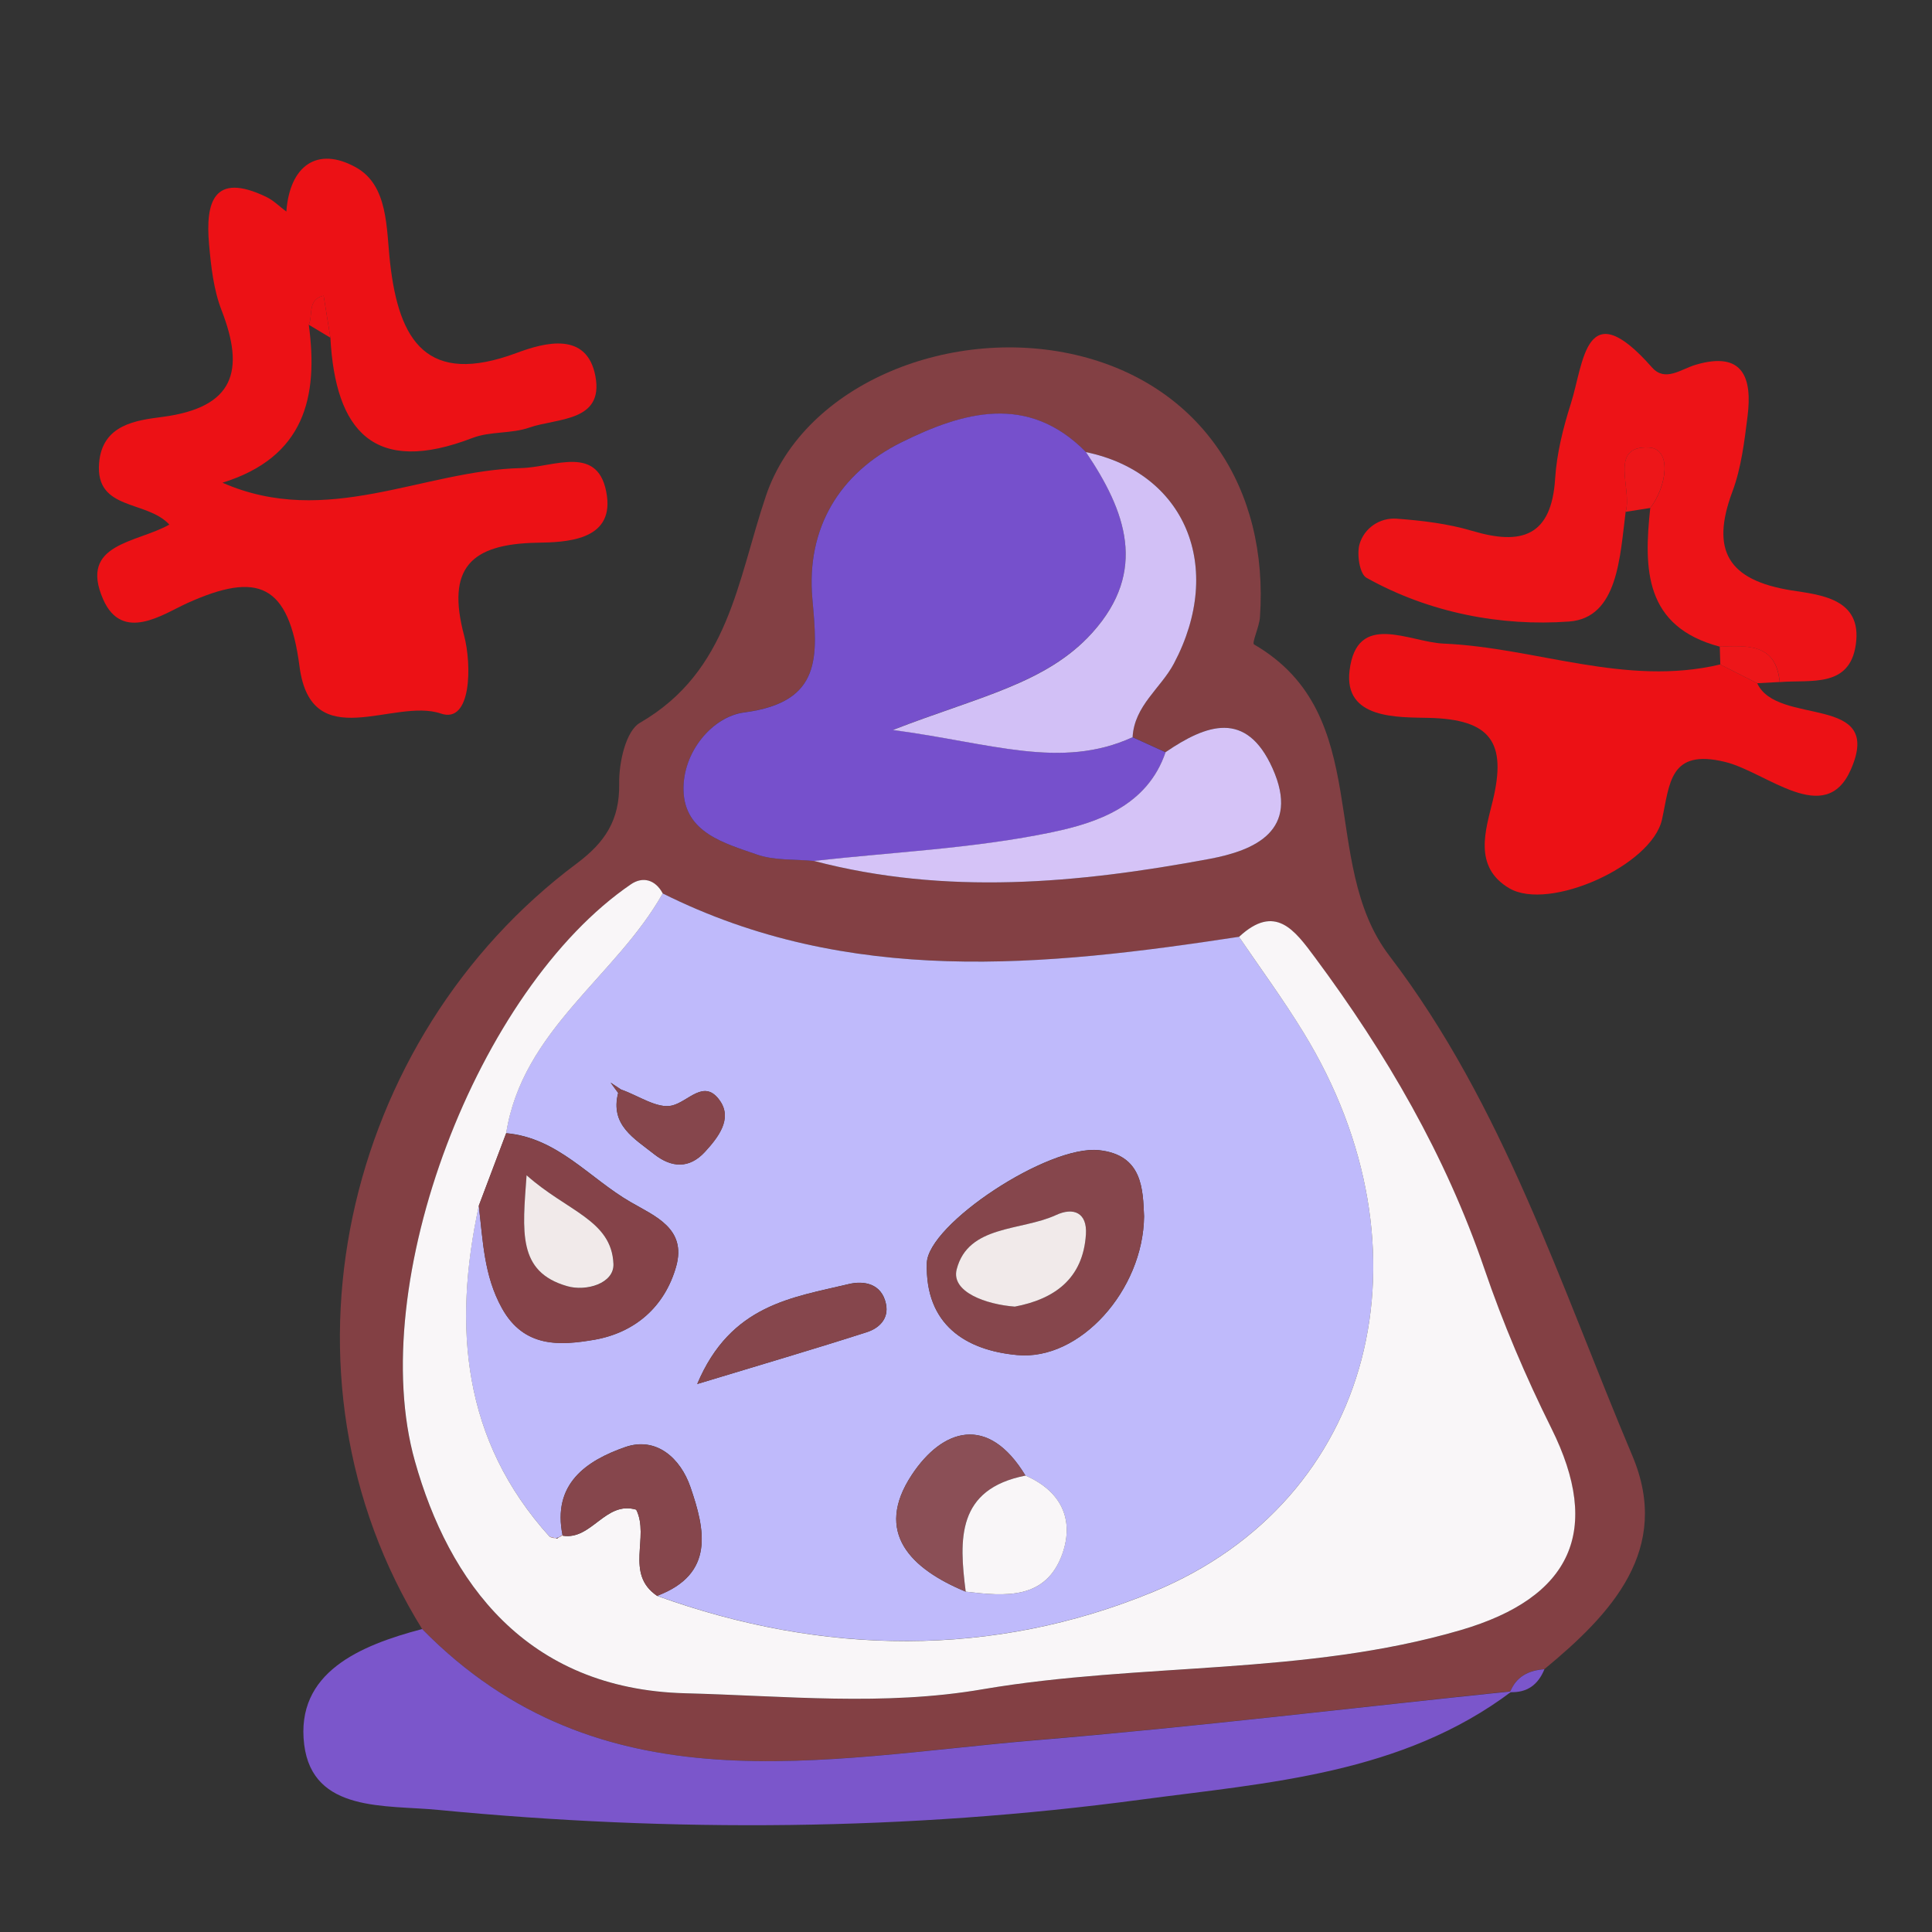 <?xml version="1.0" encoding="utf-8"?>
<!-- Generator: Adobe Illustrator 16.0.0, SVG Export Plug-In . SVG Version: 6.00 Build 0)  -->
<!DOCTYPE svg PUBLIC "-//W3C//DTD SVG 1.1//EN" "http://www.w3.org/Graphics/SVG/1.1/DTD/svg11.dtd">
<svg version="1.1" id="_x31_점_xA0_이미지_1_" xmlns="http://www.w3.org/2000/svg" xmlns:xlink="http://www.w3.org/1999/xlink"
	 x="0px" y="0px" width="20.572px" height="20.572px" viewBox="0 0 20.572 20.572" enable-background="new 0 0 20.572 20.572"
	 xml:space="preserve">
<rect x="0" y="0" width="20.572" height="20.572" fill="#333333" stroke="none"/>
<path fill-rule="evenodd" clip-rule="evenodd" fill="#834044" d="M4.495,17.346c-1.679-2.707-0.843-6.295,1.648-8.153
	c0.298-0.223,0.456-0.459,0.45-0.847c-0.004-0.222,0.069-0.562,0.222-0.65C7.763,7.147,7.85,6.184,8.156,5.279
	c0.407-1.201,2-1.834,3.364-1.484c1.26,0.324,1.992,1.395,1.896,2.778c-0.007,0.101-0.089,0.274-0.063,0.289
	c1.293,0.75,0.68,2.318,1.441,3.315c1.216,1.592,1.819,3.504,2.587,5.323c0.421,0.996-0.219,1.682-0.936,2.273
	c-0.169,0.012-0.301,0.078-0.366,0.244l0.02-0.01c-1.688,0.176-3.376,0.381-5.067,0.521C8.752,18.721,6.395,19.278,4.495,17.346z
	 M11.563,4.814C10.942,4.184,10.25,4.389,9.6,4.709C8.937,5.037,8.584,5.626,8.65,6.373c0.054,0.611,0.112,1.103-0.725,1.212
	C7.586,7.629,7.269,8.007,7.278,8.415C7.289,8.867,7.715,8.979,8.062,9.1c0.187,0.065,0.401,0.047,0.604,0.067
	c1.405,0.369,2.813,0.24,4.211-0.021c0.48-0.089,0.972-0.297,0.673-0.965c-0.279-0.624-0.705-0.469-1.139-0.172
	c-0.117-0.053-0.233-0.106-0.351-0.16c0.018-0.335,0.3-0.521,0.439-0.784C13.045,6.035,12.617,5.032,11.563,4.814z M7.056,9.513
	c-0.08-0.148-0.215-0.181-0.339-0.096c-1.631,1.113-2.833,4.25-2.3,6.143c0.361,1.279,1.179,2.426,2.876,2.471
	c1.062,0.027,2.118,0.139,3.172-0.043c1.686-0.287,3.423-0.143,5.086-0.629c1.187-0.348,1.508-1.064,0.967-2.15
	c-0.272-0.549-0.515-1.117-0.713-1.697c-0.414-1.211-1.046-2.295-1.805-3.317c-0.215-0.289-0.422-0.577-0.808-0.218
	C11.112,10.293,9.039,10.504,7.056,9.513z"/>
<path fill-rule="evenodd" clip-rule="evenodd" fill="#EC1115" d="M3.288,3.458C3.392,4.229,3.243,4.868,2.369,5.14
	C3.481,5.628,4.5,5.009,5.55,4.984C5.9,4.977,6.386,4.717,6.463,5.283c0.064,0.476-0.441,0.491-0.744,0.496
	C5.007,5.792,4.752,6.053,4.942,6.768c0.082,0.309,0.08,0.942-0.247,0.83C4.193,7.426,3.314,8.053,3.189,7.095
	C3.074,6.217,2.749,6.081,1.992,6.423c-0.253,0.115-0.69,0.424-0.894-0.042C0.837,5.784,1.456,5.783,1.803,5.586
	c-0.24-0.263-0.788-0.145-0.748-0.653c0.032-0.417,0.403-0.458,0.677-0.494c0.763-0.101,0.878-0.49,0.627-1.136
	C2.274,3.084,2.247,2.837,2.226,2.6C2.187,2.155,2.273,1.827,2.834,2.096C2.913,2.134,2.978,2.2,3.049,2.253
	c0.036-0.49,0.33-0.698,0.739-0.472c0.35,0.193,0.324,0.654,0.366,1.02c0.094,0.833,0.394,1.311,1.345,0.958
	C5.801,3.646,6.25,3.526,6.34,4.006C6.432,4.495,5.93,4.45,5.636,4.553C5.445,4.62,5.22,4.591,5.032,4.663
	c-1.048,0.404-1.461-0.07-1.514-1.067C3.494,3.447,3.47,3.298,3.446,3.149C3.271,3.189,3.335,3.353,3.288,3.458z"/>
<path fill-rule="evenodd" clip-rule="evenodd" fill="#7B56CB" d="M4.495,17.346c1.899,1.932,4.257,1.375,6.536,1.184
	c1.691-0.141,3.379-0.346,5.067-0.521c-1.17,0.883-2.597,0.973-3.953,1.154c-2.479,0.332-4.982,0.35-7.478,0.109
	c-0.56-0.055-1.337,0.031-1.428-0.695C3.144,17.807,3.836,17.52,4.495,17.346z"/>
<path fill-rule="evenodd" clip-rule="evenodd" fill="#ED1317" d="M17.31,5.45c-0.061,0.473-0.08,1.13-0.602,1.168
	c-0.723,0.053-1.49-0.092-2.158-0.466c-0.073-0.041-0.105-0.253-0.073-0.36c0.05-0.168,0.213-0.282,0.395-0.269
	c0.271,0.02,0.546,0.053,0.805,0.13c0.522,0.156,0.843,0.06,0.882-0.555c0.017-0.269,0.085-0.541,0.167-0.799
	c0.139-0.434,0.152-1.196,0.865-0.386c0.14,0.158,0.309,0.017,0.465-0.029c0.509-0.15,0.603,0.144,0.552,0.549
	c-0.034,0.27-0.067,0.549-0.161,0.801c-0.236,0.631-0.043,0.944,0.626,1.052c0.303,0.048,0.758,0.083,0.688,0.575
	c-0.065,0.469-0.484,0.374-0.81,0.402c-0.041-0.416-0.346-0.386-0.638-0.377c-0.804-0.213-0.811-0.826-0.741-1.477
	c0.178-0.231,0.234-0.632-0.017-0.644C17.125,4.746,17.383,5.206,17.31,5.45z"/>
<path fill-rule="evenodd" clip-rule="evenodd" fill="#EC1115" d="M18.711,7.275c0.211,0.464,1.358,0.103,0.996,0.921
	c-0.272,0.618-0.894,0.026-1.338-0.083c-0.596-0.145-0.588,0.234-0.672,0.613c-0.108,0.49-1.201,0.98-1.625,0.733
	c-0.391-0.229-0.25-0.629-0.177-0.932c0.151-0.624-0.022-0.867-0.678-0.883c-0.327-0.008-0.91,0.018-0.847-0.503
	c0.077-0.639,0.635-0.304,1-0.288c0.984,0.042,1.94,0.462,2.947,0.222C18.45,7.143,18.581,7.209,18.711,7.275z"/>
<path fill-rule="evenodd" clip-rule="evenodd" fill="#ED1619" d="M17.31,5.45c0.073-0.244-0.186-0.704,0.245-0.685
	c0.251,0.011,0.194,0.412,0.017,0.644C17.485,5.422,17.397,5.437,17.31,5.45z"/>
<path fill-rule="evenodd" clip-rule="evenodd" fill="#ED1619" d="M18.711,7.275c-0.131-0.066-0.262-0.133-0.393-0.199
	c-0.002-0.063-0.004-0.127-0.006-0.191c0.292-0.009,0.597-0.039,0.638,0.377C18.871,7.267,18.792,7.271,18.711,7.275z"/>
<path fill-rule="evenodd" clip-rule="evenodd" fill="#EC1216" d="M3.288,3.458c0.047-0.105-0.018-0.269,0.158-0.31
	C3.47,3.298,3.494,3.447,3.518,3.596C3.441,3.55,3.365,3.504,3.288,3.458z"/>
<path fill-rule="evenodd" clip-rule="evenodd" fill="#7B56CB" d="M16.079,18.018c0.065-0.166,0.197-0.232,0.366-0.244
	C16.378,17.94,16.26,18.026,16.079,18.018z"/>
<path fill-rule="evenodd" clip-rule="evenodd" fill="#BFBAFB" d="M7.056,9.513c1.983,0.991,4.056,0.78,6.137,0.462
	c0.229,0.338,0.473,0.669,0.686,1.017c1.417,2.311,0.768,4.98-1.599,5.957c-1.7,0.703-3.517,0.682-5.283,0.043
	c0.619-0.232,0.51-0.709,0.354-1.16c-0.104-0.301-0.359-0.539-0.693-0.424c-0.415,0.145-0.781,0.393-0.667,0.943l0.012-0.02
	c-0.044,0.049-0.095,0.059-0.153,0.029c-0.929-1.029-1.029-2.236-0.752-3.523c0.045,0.373,0.054,0.744,0.247,1.092
	c0.236,0.426,0.621,0.398,0.986,0.336c0.43-0.076,0.748-0.35,0.869-0.781c0.112-0.402-0.224-0.533-0.484-0.684
	c-0.438-0.252-0.776-0.686-1.327-0.734C5.562,10.965,6.557,10.401,7.056,9.513z M6.614,11.602c-0.037-0.025-0.075-0.049-0.112-0.074
	c0.026,0.037,0.053,0.072,0.08,0.109c-0.088,0.344,0.171,0.484,0.382,0.652c0.186,0.146,0.375,0.158,0.543-0.025
	c0.139-0.152,0.293-0.348,0.16-0.541c-0.168-0.244-0.333,0.006-0.512,0.049C6.998,11.809,6.797,11.665,6.614,11.602z M10.283,16.948
	c0.418,0.049,0.856,0.092,1.03-0.408c0.128-0.367-0.021-0.666-0.394-0.828c-0.398-0.658-0.885-0.5-1.21-0.008
	C9.301,16.321,9.703,16.708,10.283,16.948z M12.182,12.952c-0.013-0.285-0.013-0.654-0.479-0.705
	c-0.544-0.059-1.821,0.789-1.834,1.201c-0.02,0.656,0.413,0.93,0.961,0.98C11.497,14.493,12.173,13.739,12.182,12.952z
	 M7.424,14.737c0.688-0.209,1.25-0.373,1.808-0.553c0.127-0.041,0.236-0.141,0.202-0.301c-0.046-0.219-0.238-0.248-0.394-0.211
	C8.438,13.817,7.781,13.889,7.424,14.737z"/>
<path fill-rule="evenodd" clip-rule="evenodd" fill="#F9F6F8" d="M6.997,16.993c1.767,0.639,3.583,0.66,5.283-0.043
	c2.366-0.977,3.016-3.646,1.599-5.957c-0.213-0.348-0.456-0.679-0.686-1.017c0.386-0.359,0.593-0.071,0.808,0.218
	c0.759,1.022,1.391,2.106,1.805,3.317c0.198,0.58,0.44,1.148,0.713,1.697c0.541,1.086,0.22,1.803-0.967,2.15
	c-1.663,0.486-3.4,0.342-5.086,0.629c-1.054,0.182-2.11,0.07-3.172,0.043c-1.697-0.045-2.516-1.191-2.876-2.471
	c-0.534-1.893,0.668-5.029,2.3-6.143c0.124-0.085,0.259-0.052,0.339,0.097c-0.499,0.888-1.494,1.452-1.667,2.554
	c-0.097,0.258-0.194,0.516-0.291,0.771c-0.277,1.287-0.177,2.494,0.752,3.523l0.083,0.02l0.07-0.049l-0.012,0.02
	c0.309,0.051,0.454-0.375,0.783-0.277C6.92,16.368,6.648,16.756,6.997,16.993z"/>
<path fill-rule="evenodd" clip-rule="evenodd" fill="#7650CC" d="M12.06,7.85c0.117,0.053,0.233,0.106,0.351,0.16
	c-0.194,0.572-0.728,0.75-1.202,0.851c-0.832,0.175-1.694,0.212-2.543,0.307C8.463,9.147,8.249,9.165,8.062,9.1
	C7.715,8.979,7.289,8.867,7.278,8.415c-0.01-0.408,0.308-0.785,0.647-0.829c0.837-0.11,0.779-0.602,0.725-1.212
	C8.584,5.626,8.937,5.037,9.6,4.709c0.65-0.321,1.342-0.526,1.963,0.104c0.423,0.626,0.661,1.265,0.069,1.922
	c-0.489,0.543-1.213,0.682-2.125,1.037C10.557,7.911,11.296,8.199,12.06,7.85z"/>
<path fill-rule="evenodd" clip-rule="evenodd" fill="#D2C0F6" d="M12.06,7.85c-0.764,0.349-1.503,0.062-2.553-0.077
	c0.912-0.355,1.636-0.493,2.125-1.037c0.592-0.658,0.354-1.296-0.069-1.922c1.054,0.218,1.482,1.221,0.937,2.251
	C12.36,7.329,12.078,7.514,12.06,7.85z"/>
<path fill-rule="evenodd" clip-rule="evenodd" fill="#D5C3F7" d="M8.666,9.167c0.849-0.095,1.711-0.132,2.543-0.307
	c0.475-0.1,1.008-0.279,1.202-0.851c0.434-0.296,0.859-0.452,1.139,0.172c0.299,0.667-0.192,0.875-0.673,0.965
	C11.478,9.407,10.071,9.536,8.666,9.167z"/>
<path fill-rule="evenodd" clip-rule="evenodd" fill="#86464C" d="M12.182,12.952c-0.009,0.787-0.686,1.541-1.352,1.477
	c-0.548-0.051-0.98-0.324-0.961-0.98c0.013-0.412,1.29-1.26,1.834-1.201C12.169,12.297,12.169,12.667,12.182,12.952z M10.806,13.913
	c0.417-0.078,0.727-0.293,0.757-0.771c0.014-0.227-0.129-0.293-0.321-0.203c-0.371,0.17-0.932,0.104-1.055,0.576
	C10.125,13.756,10.501,13.889,10.806,13.913z"/>
<path fill-rule="evenodd" clip-rule="evenodd" fill="#854349" d="M5.098,12.838c0.097-0.256,0.194-0.514,0.291-0.771
	c0.55,0.049,0.889,0.482,1.327,0.734c0.26,0.15,0.596,0.281,0.484,0.684C7.078,13.917,6.76,14.19,6.33,14.266
	c-0.365,0.063-0.75,0.09-0.986-0.336C5.151,13.583,5.143,13.211,5.098,12.838z M5.607,12.514c-0.043,0.602-0.099,1.027,0.433,1.182
	c0.203,0.059,0.501-0.029,0.493-0.236C6.513,12.991,6.039,12.899,5.607,12.514z"/>
<path fill-rule="evenodd" clip-rule="evenodd" fill="#86464C" d="M6.997,16.993c-0.349-0.236-0.076-0.625-0.223-0.918
	c-0.33-0.098-0.475,0.328-0.783,0.277c-0.114-0.551,0.252-0.799,0.667-0.943c0.334-0.115,0.589,0.123,0.693,0.424
	C7.506,16.284,7.616,16.76,6.997,16.993z"/>
<path fill-rule="evenodd" clip-rule="evenodd" fill="#8B4F56" d="M10.283,16.948c-0.58-0.24-0.982-0.627-0.574-1.244
	c0.326-0.492,0.812-0.65,1.21,0.008C10.187,15.856,10.21,16.389,10.283,16.948z"/>
<path fill-rule="evenodd" clip-rule="evenodd" fill="#86464C" d="M7.424,14.737c0.357-0.848,1.014-0.92,1.615-1.064
	c0.156-0.037,0.348-0.008,0.394,0.211c0.034,0.16-0.075,0.26-0.202,0.301C8.674,14.364,8.112,14.528,7.424,14.737z"/>
<path fill-rule="evenodd" clip-rule="evenodd" fill="#F9F6F8" d="M10.283,16.948c-0.072-0.559-0.096-1.092,0.637-1.236
	c0.373,0.162,0.521,0.461,0.394,0.828C11.139,17.04,10.701,16.997,10.283,16.948z"/>
<path fill-rule="evenodd" clip-rule="evenodd" fill="#86464C" d="M6.615,11.602c0.182,0.063,0.383,0.207,0.541,0.17
	c0.178-0.043,0.344-0.293,0.512-0.049c0.133,0.193-0.021,0.389-0.16,0.541c-0.168,0.184-0.357,0.172-0.543,0.025
	c-0.211-0.168-0.47-0.309-0.382-0.652L6.615,11.602z"/>
<path fill-rule="evenodd" clip-rule="evenodd" fill="#86464C" d="M6.582,11.637c-0.027-0.037-0.053-0.072-0.08-0.109
	c0.037,0.025,0.075,0.049,0.112,0.074C6.615,11.602,6.582,11.637,6.582,11.637z"/>
<path fill-rule="evenodd" clip-rule="evenodd" fill="#86464C" d="M6.002,16.333l-0.07,0.049l-0.083-0.02
	C5.908,16.391,5.958,16.381,6.002,16.333z"/>
<path fill-rule="evenodd" clip-rule="evenodd" fill="#F1EAEA" d="M10.806,13.913c-0.305-0.023-0.682-0.156-0.619-0.398
	c0.123-0.473,0.684-0.406,1.055-0.576c0.192-0.09,0.335-0.023,0.321,0.203C11.533,13.62,11.223,13.834,10.806,13.913z"/>
<path fill-rule="evenodd" clip-rule="evenodd" fill="#F1EAEA" d="M5.607,12.514c0.431,0.385,0.906,0.477,0.925,0.945
	c0.008,0.207-0.29,0.295-0.493,0.236C5.508,13.542,5.564,13.116,5.607,12.514z"/>
</svg>
